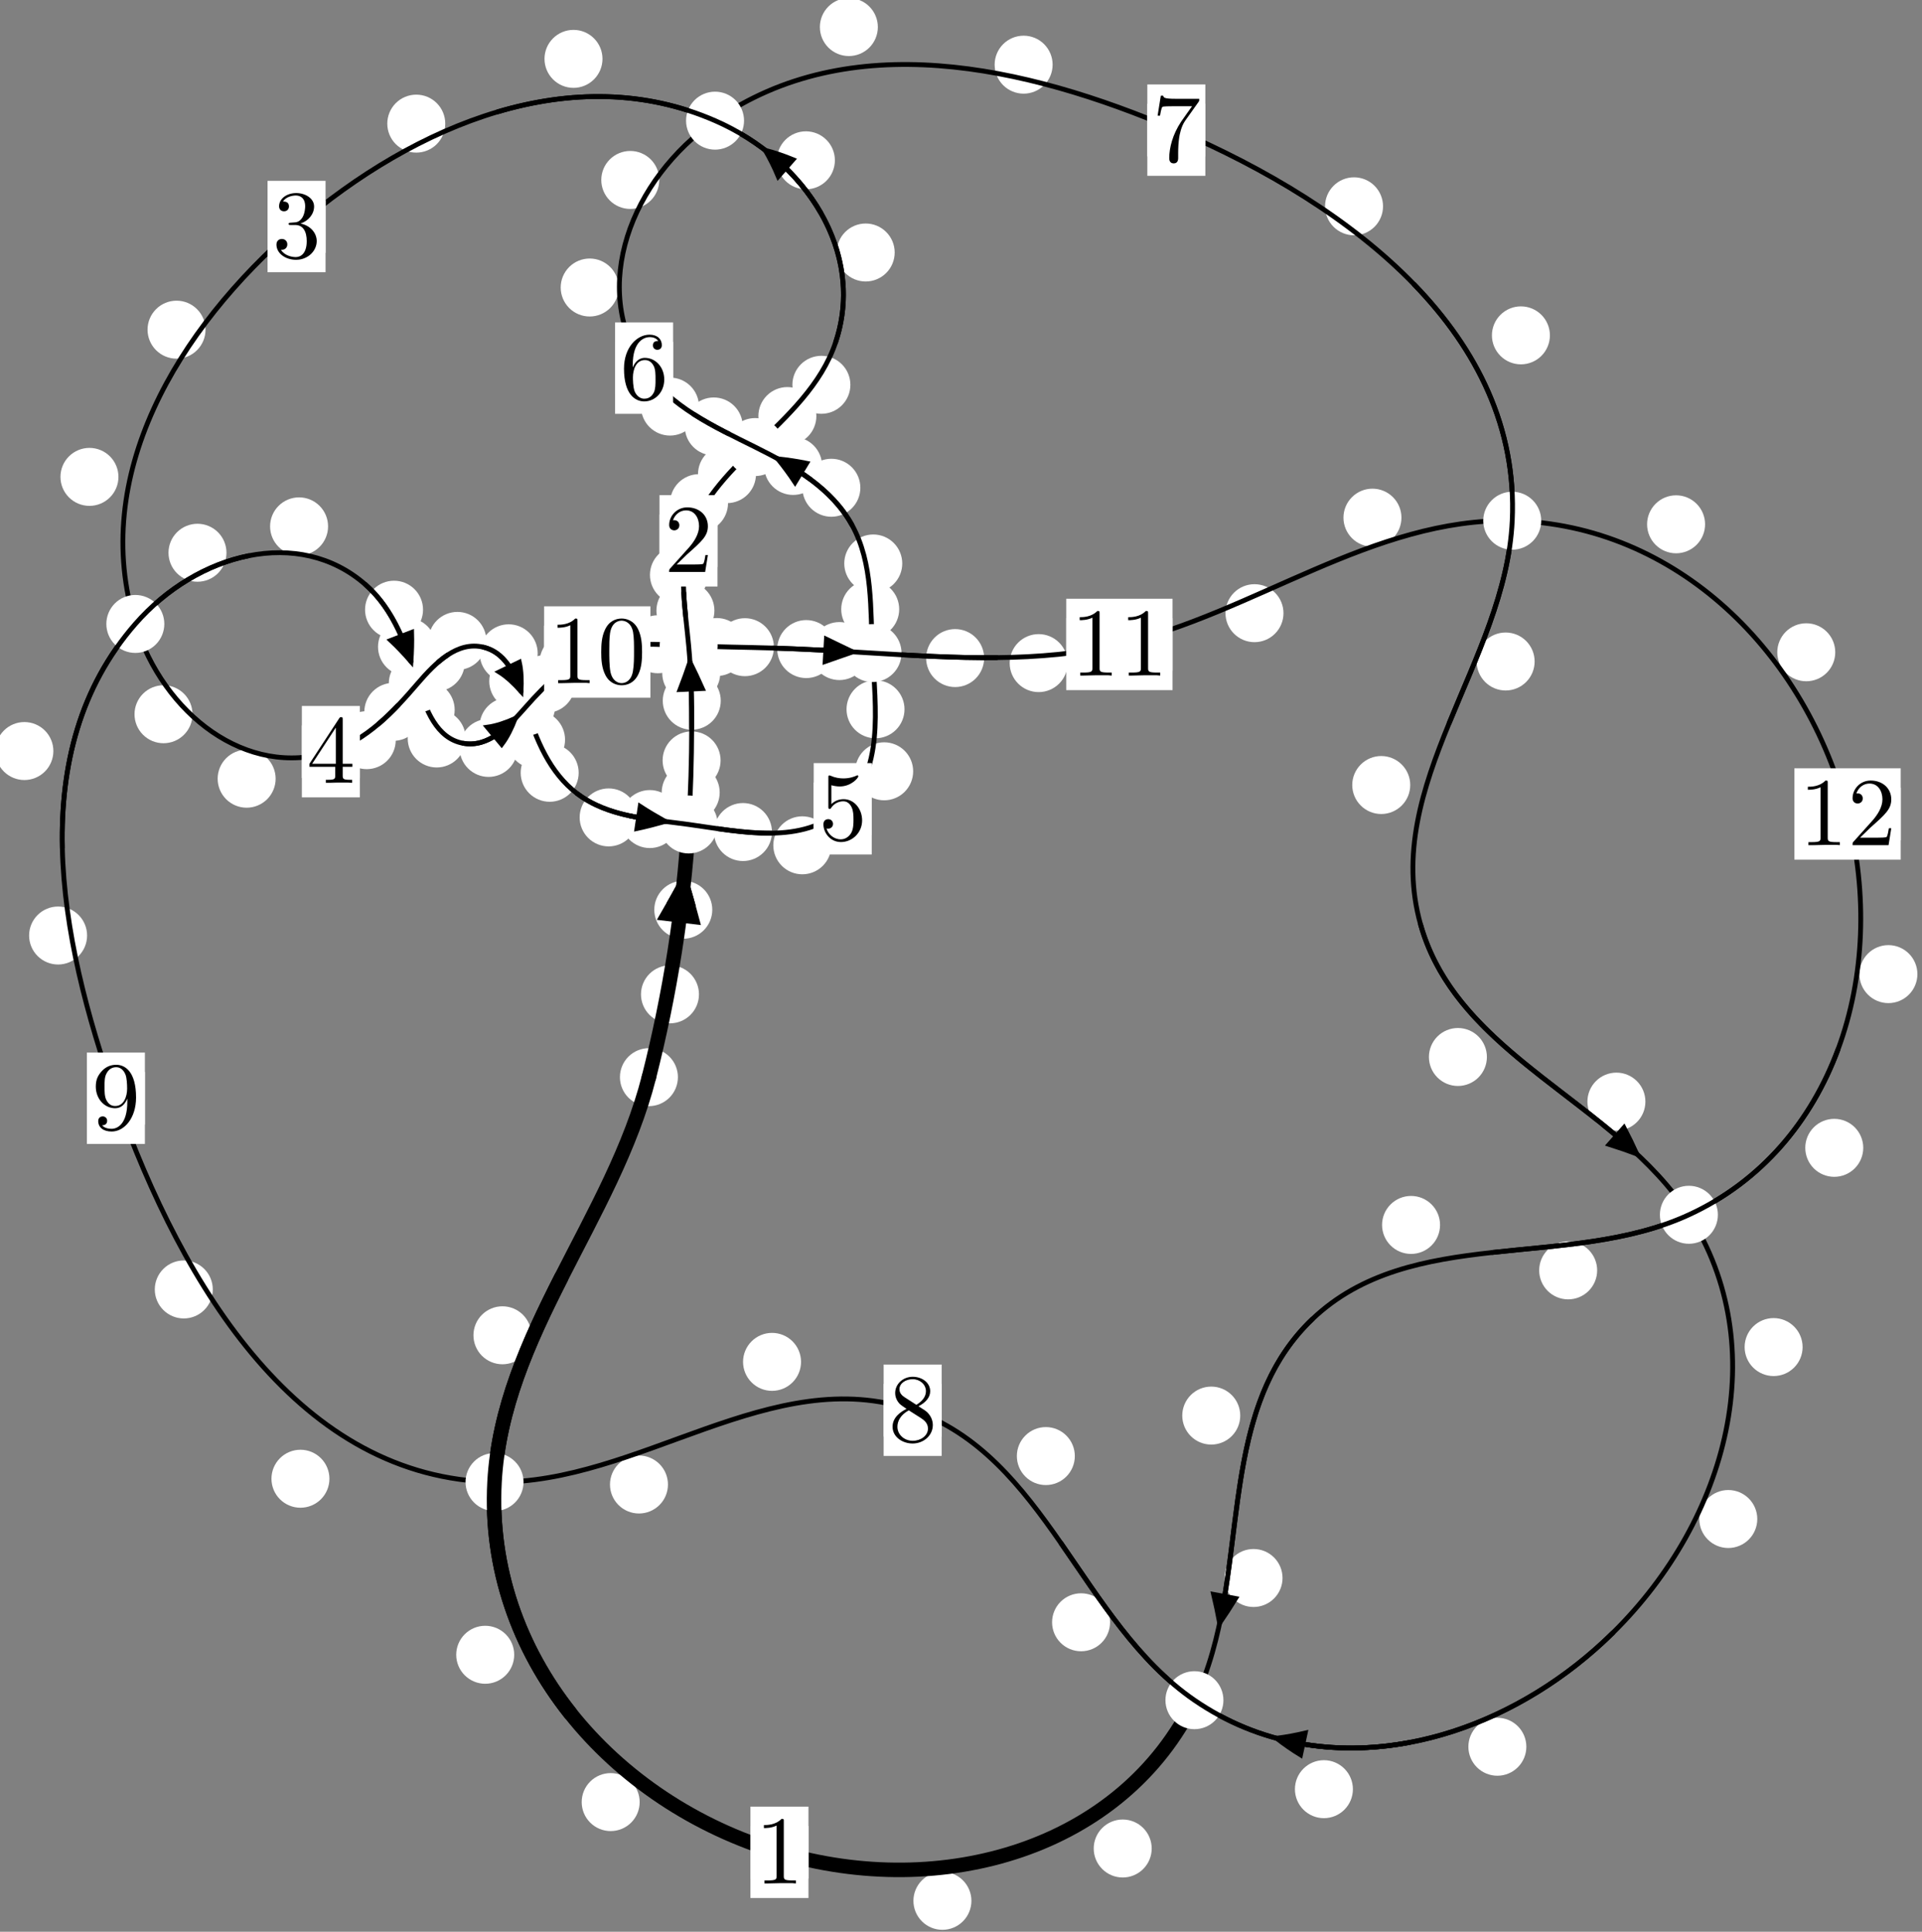 <?xml version="1.0"?>
<!-- Created by MetaPost 1.999 on 2021.07.06:0001 -->
<svg version="1.1" xmlns="http://www.w3.org/2000/svg" xmlns:xlink="http://www.w3.org/1999/xlink" width="198.151" height="199.156" viewBox="0 0 198.151 199.156">
<rect x="0" y="0" width="198.151" height="199.156" fill="#808080" stroke="none"/>
<!-- Original BoundingBox: -71.474487 -113.957153 126.676163 85.198547 -->
  <defs>
    <g transform="scale(0.01,0.01)" id="GLYPHcmr10_48">
      <path style="fill-rule: evenodd;" d="M460 -320C460 -400,455 -480,420 -554C374 -650,292 -666,250 -666C190 -666,117 -640,76 -547C44 -478,39 -400,39 -320C39 -245,43 -155,84 -79C127 2,200 22,249 22C303 22,379 1,423 -94C455 -163,460 -241,460 -320M249 -0C210 -0,151 -25,133 -121C122 -181,122 -273,122 -332C122 -396,122 -462,130 -516C149 -635,224 -644,249 -644C282 -644,348 -626,367 -527C377 -471,377 -395,377 -332C377 -257,377 -189,366 -125C351 -30,294 -0,249 -0"></path>
    </g>
    <g transform="scale(0.01,0.01)" id="GLYPHcmr10_49">
      <path style="fill-rule: evenodd;" d="M294 -640C294 -664,294 -666,271 -666C209 -602,121 -602,89 -602L89 -571C109 -571,168 -571,220 -597L220 -79C220 -43,217 -31,127 -31L95 -31L95 -0L257 -0L130 -3L217 -3L257 -3L297 -3L384 -3L419 -0L419 -31L387 -31C297 -31,294 -42,294 -79"></path>
    </g>
    <g transform="scale(0.01,0.01)" id="GLYPHcmr10_50">
      <path style="fill-rule: evenodd;" d="M127 -77L233 -180C389 -318,449 -372,449 -472C449 -586,359 -666,237 -666C124 -666,50 -574,50 -485C50 -429,100 -429,103 -429C120 -429,155 -441,155 -482C155 -508,137 -534,102 -534C94 -534,92 -534,89 -533C112 -598,166 -635,224 -635C315 -635,358 -554,358 -472C358 -392,308 -313,253 -251L61 -37C50 -26,50 -24,50 -0L421 -0L449 -174L424 -174C419 -144,412 -100,402 -85C395 -77,329 -77,307 -77"></path>
    </g>
    <g transform="scale(0.01,0.01)" id="GLYPHcmr10_51">
      <path style="fill-rule: evenodd;" d="M290 -352C372 -379,430 -449,430 -528C430 -610,342 -666,246 -666C145 -666,69 -606,69 -530C69 -497,91 -478,120 -478C151 -478,171 -500,171 -529C171 -579,124 -579,109 -579C140 -628,206 -641,242 -641C283 -641,338 -619,338 -529C338 -517,336 -459,310 -415C280 -367,246 -364,221 -363C213 -362,189 -360,182 -360C174 -359,167 -358,167 -348C167 -337,174 -337,191 -337L235 -337C317 -337,354 -269,354 -171C354 -35,285 -6,241 -6C198 -6,123 -23,88 -82C123 -77,154 -99,154 -137C154 -173,127 -193,98 -193C74 -193,42 -179,42 -135C42 -44,135 22,244 22C366 22,457 -69,457 -171C457 -253,394 -331,290 -352"></path>
    </g>
    <g transform="scale(0.01,0.01)" id="GLYPHcmr10_52">
      <path style="fill-rule: evenodd;" d="M294 -165L294 -78C294 -42,292 -31,218 -31L197 -31L197 -0L332 -0L238 -3L290 -3L332 -3L374 -3L427 -3L468 -0L468 -31L447 -31C373 -31,371 -42,371 -78L371 -165L471 -165L471 -196L371 -196L371 -651C371 -671,371 -677,355 -677C346 -677,343 -677,335 -665L28 -196L28 -165M300 -196L56 -196L300 -569"></path>
    </g>
    <g transform="scale(0.01,0.01)" id="GLYPHcmr10_53">
      <path style="fill-rule: evenodd;" d="M449 -201C449 -320,367 -420,259 -420C211 -420,168 -404,132 -369L132 -564C152 -558,185 -551,217 -551C340 -551,410 -642,410 -655C410 -661,407 -666,400 -666C399 -666,397 -666,392 -663C372 -654,323 -634,256 -634C216 -634,170 -641,123 -662C115 -665,113 -665,111 -665C101 -665,101 -657,101 -641L101 -345C101 -327,101 -319,115 -319C122 -319,124 -322,128 -328C139 -344,176 -398,257 -398C309 -398,334 -352,342 -334C358 -297,360 -258,360 -208C360 -173,360 -113,336 -71C312 -32,275 -6,229 -6C156 -6,99 -59,82 -118C85 -117,88 -116,99 -116C132 -116,149 -141,149 -165C149 -189,132 -214,99 -214C85 -214,50 -207,50 -161C50 -75,119 22,231 22C347 22,449 -74,449 -201"></path>
    </g>
    <g transform="scale(0.01,0.01)" id="GLYPHcmr10_54">
      <path style="fill-rule: evenodd;" d="M132 -328L132 -352C132 -605,256 -641,307 -641C331 -641,373 -635,395 -601C380 -601,340 -601,340 -556C340 -525,364 -510,386 -510C402 -510,432 -519,432 -558C432 -618,388 -666,305 -666C177 -666,42 -537,42 -316C42 -49,158 22,251 22C362 22,457 -72,457 -204C457 -331,368 -427,257 -427C189 -427,152 -376,132 -328M251 -6C188 -6,158 -66,152 -81C134 -128,134 -208,134 -226C134 -304,166 -404,256 -404C272 -404,318 -404,349 -342C367 -305,367 -254,367 -205C367 -157,367 -107,350 -71C320 -11,274 -6,251 -6"></path>
    </g>
    <g transform="scale(0.01,0.01)" id="GLYPHcmr10_55">
      <path style="fill-rule: evenodd;" d="M476 -609C485 -621,485 -623,485 -644L242 -644C120 -644,118 -657,114 -676L89 -676L56 -470L81 -470C84 -486,93 -549,106 -561C113 -567,191 -567,204 -567L411 -567C400 -551,321 -442,299 -409C209 -274,176 -135,176 -33C176 -23,176 22,222 22C268 22,268 -23,268 -33L268 -84C268 -139,271 -194,279 -248C283 -271,297 -357,341 -419"></path>
    </g>
    <g transform="scale(0.01,0.01)" id="GLYPHcmr10_56">
      <path style="fill-rule: evenodd;" d="M163 -457C117 -487,113 -521,113 -538C113 -599,178 -641,249 -641C322 -641,386 -589,386 -517C386 -460,347 -412,287 -377M309 -362C381 -399,430 -451,430 -517C430 -609,341 -666,250 -666C150 -666,69 -592,69 -499C69 -481,71 -436,113 -389C124 -377,161 -352,186 -335C128 -306,42 -250,42 -151C42 -45,144 22,249 22C362 22,457 -61,457 -168C457 -204,446 -249,408 -291C389 -312,373 -322,309 -362M209 -320L332 -242C360 -223,407 -193,407 -132C407 -58,332 -6,250 -6C164 -6,92 -68,92 -151C92 -209,124 -273,209 -320"></path>
    </g>
    <g transform="scale(0.01,0.01)" id="GLYPHcmr10_57">
      <path style="fill-rule: evenodd;" d="M367 -318L367 -286C367 -52,263 -6,205 -6C188 -6,134 -8,107 -42C151 -42,159 -71,159 -88C159 -119,135 -134,113 -134C97 -134,67 -125,67 -86C67 -19,121 22,206 22C335 22,457 -114,457 -329C457 -598,342 -666,253 -666C198 -666,149 -648,106 -603C65 -558,42 -516,42 -441C42 -316,130 -218,242 -218C303 -218,344 -260,367 -318M243 -241C227 -241,181 -241,150 -304C132 -341,132 -391,132 -440C132 -494,132 -541,153 -578C180 -628,218 -641,253 -641C299 -641,332 -607,349 -562C361 -530,365 -467,365 -421C365 -338,331 -241,243 -241"></path>
    </g>
  </defs>
  <path d="M72.061 102.513C72.061 101.72,71.746 100.96,71.186 100.399C70.625 99.839,69.865 99.524,69.072 99.524C68.28 99.524,67.52 99.839,66.959 100.399C66.399 100.96,66.084 101.72,66.084 102.513C66.084 103.305,66.399 104.066,66.959 104.626C67.52 105.187,68.28 105.502,69.072 105.502C69.865 105.502,70.625 105.187,71.186 104.626C71.746 104.066,72.061 103.305,72.061 102.513Z" style="fill: rgb(100%,100%,100%);stroke: none;"></path>
  <path d="M69.89 111.05C69.89 110.258,69.575 109.498,69.015 108.937C68.454 108.377,67.694 108.062,66.902 108.062C66.109 108.062,65.349 108.377,64.788 108.937C64.228 109.498,63.913 110.258,63.913 111.05C63.913 111.843,64.228 112.603,64.788 113.164C65.349 113.724,66.109 114.039,66.902 114.039C67.694 114.039,68.454 113.724,69.015 113.164C69.575 112.603,69.89 111.843,69.89 111.05Z" style="fill: rgb(100%,100%,100%);stroke: none;"></path>
  <path d="M74.197 81.7C74.197 80.907,73.882 80.147,73.322 79.587C72.761 79.026,72.001 78.711,71.209 78.711C70.416 78.711,69.656 79.026,69.095 79.587C68.535 80.147,68.22 80.907,68.22 81.7C68.22 82.493,68.535 83.253,69.095 83.813C69.656 84.374,70.416 84.689,71.209 84.689C72.001 84.689,72.761 84.374,73.322 83.813C73.882 83.253,74.197 82.493,74.197 81.7Z" style="fill: rgb(100%,100%,100%);stroke: none;"></path>
  <path d="M73.433 93.792C73.433 92.999,73.118 92.239,72.558 91.678C71.997 91.118,71.237 90.803,70.444 90.803C69.652 90.803,68.892 91.118,68.331 91.678C67.771 92.239,67.456 92.999,67.456 93.792C67.456 94.584,67.771 95.345,68.331 95.905C68.892 96.466,69.652 96.781,70.444 96.781C71.237 96.781,71.997 96.466,72.558 95.905C73.118 95.345,73.433 94.584,73.433 93.792Z" style="fill: rgb(100%,100%,100%);stroke: none;"></path>
  <path d="M74.307 72.245C74.307 71.452,73.992 70.692,73.431 70.131C72.871 69.571,72.111 69.256,71.318 69.256C70.525 69.256,69.765 69.571,69.205 70.131C68.644 70.692,68.329 71.452,68.329 72.245C68.329 73.037,68.644 73.797,69.205 74.358C69.765 74.918,70.525 75.233,71.318 75.233C72.111 75.233,72.871 74.918,73.431 74.358C73.992 73.797,74.307 73.037,74.307 72.245Z" style="fill: rgb(100%,100%,100%);stroke: none;"></path>
  <path d="M74.29 78.394C74.29 77.601,73.975 76.841,73.415 76.28C72.854 75.72,72.094 75.405,71.302 75.405C70.509 75.405,69.749 75.72,69.188 76.28C68.628 76.841,68.313 77.601,68.313 78.394C68.313 79.186,68.628 79.947,69.188 80.507C69.749 81.068,70.509 81.383,71.302 81.383C72.094 81.383,72.854 81.068,73.415 80.507C73.975 79.947,74.29 79.186,74.29 78.394Z" style="fill: rgb(100%,100%,100%);stroke: none;"></path>
  <path d="M73.652 62.949C73.652 62.156,73.337 61.396,72.777 60.836C72.216 60.275,71.456 59.96,70.663 59.96C69.871 59.96,69.111 60.275,68.55 60.836C67.99 61.396,67.675 62.156,67.675 62.949C67.675 63.742,67.99 64.502,68.55 65.062C69.111 65.623,69.871 65.938,70.663 65.938C71.456 65.938,72.216 65.623,72.777 65.062C73.337 64.502,73.652 63.742,73.652 62.949Z" style="fill: rgb(100%,100%,100%);stroke: none;"></path>
  <path d="M74.252 69.4C74.252 68.608,73.937 67.847,73.376 67.287C72.816 66.727,72.056 66.412,71.263 66.412C70.47 66.412,69.71 66.727,69.15 67.287C68.589 67.847,68.274 68.608,68.274 69.4C68.274 70.193,68.589 70.953,69.15 71.514C69.71 72.074,70.47 72.389,71.263 72.389C72.056 72.389,72.816 72.074,73.376 71.514C73.937 70.953,74.252 70.193,74.252 69.4Z" style="fill: rgb(100%,100%,100%);stroke: none;"></path>
  <path d="M75.056 51.873C75.056 51.08,74.742 50.32,74.181 49.759C73.621 49.199,72.86 48.884,72.068 48.884C71.275 48.884,70.515 49.199,69.954 49.759C69.394 50.32,69.079 51.08,69.079 51.873C69.079 52.665,69.394 53.425,69.954 53.986C70.515 54.546,71.275 54.861,72.068 54.861C72.86 54.861,73.621 54.546,74.181 53.986C74.742 53.425,75.056 52.665,75.056 51.873Z" style="fill: rgb(100%,100%,100%);stroke: none;"></path>
  <path d="M72.985 59.27C72.985 58.478,72.67 57.718,72.11 57.157C71.549 56.597,70.789 56.282,69.997 56.282C69.204 56.282,68.444 56.597,67.883 57.157C67.323 57.718,67.008 58.478,67.008 59.27C67.008 60.063,67.323 60.823,67.883 61.384C68.444 61.944,69.204 62.259,69.997 62.259C70.789 62.259,71.549 61.944,72.11 61.384C72.67 60.823,72.985 60.063,72.985 59.27Z" style="fill: rgb(100%,100%,100%);stroke: none;"></path>
  <path d="M84.164 42.894C84.164 42.101,83.849 41.341,83.289 40.781C82.728 40.22,81.968 39.905,81.175 39.905C80.383 39.905,79.622 40.22,79.062 40.781C78.501 41.341,78.187 42.101,78.187 42.894C78.187 43.687,78.501 44.447,79.062 45.007C79.622 45.568,80.383 45.883,81.175 45.883C81.968 45.883,82.728 45.568,83.289 45.007C83.849 44.447,84.164 43.687,84.164 42.894Z" style="fill: rgb(100%,100%,100%);stroke: none;"></path>
  <path d="M77.94 48.882C77.94 48.089,77.625 47.329,77.065 46.769C76.504 46.208,75.744 45.893,74.952 45.893C74.159 45.893,73.399 46.208,72.838 46.769C72.278 47.329,71.963 48.089,71.963 48.882C71.963 49.675,72.278 50.435,72.838 50.995C73.399 51.556,74.159 51.871,74.952 51.871C75.744 51.871,76.504 51.556,77.065 50.995C77.625 50.435,77.94 49.675,77.94 48.882Z" style="fill: rgb(100%,100%,100%);stroke: none;"></path>
  <path d="M92.239 26.031C92.239 25.238,91.924 24.478,91.363 23.918C90.803 23.357,90.043 23.042,89.25 23.042C88.457 23.042,87.697 23.357,87.137 23.918C86.576 24.478,86.261 25.238,86.261 26.031C86.261 26.824,86.576 27.584,87.137 28.144C87.697 28.705,88.457 29.02,89.25 29.02C90.043 29.02,90.803 28.705,91.363 28.144C91.924 27.584,92.239 26.824,92.239 26.031Z" style="fill: rgb(100%,100%,100%);stroke: none;"></path>
  <path d="M87.671 39.672C87.671 38.879,87.356 38.119,86.795 37.559C86.235 36.998,85.474 36.683,84.682 36.683C83.889 36.683,83.129 36.998,82.568 37.559C82.008 38.119,81.693 38.879,81.693 39.672C81.693 40.465,82.008 41.225,82.568 41.785C83.129 42.346,83.889 42.661,84.682 42.661C85.474 42.661,86.235 42.346,86.795 41.785C87.356 41.225,87.671 40.465,87.671 39.672Z" style="fill: rgb(100%,100%,100%);stroke: none;"></path>
  <path d="M62.114 6.069C62.114 5.276,61.799 4.516,61.238 3.956C60.678 3.395,59.918 3.08,59.125 3.08C58.332 3.08,57.572 3.395,57.012 3.956C56.451 4.516,56.136 5.276,56.136 6.069C56.136 6.862,56.451 7.622,57.012 8.182C57.572 8.743,58.332 9.058,59.125 9.058C59.918 9.058,60.678 8.743,61.238 8.182C61.799 7.622,62.114 6.862,62.114 6.069Z" style="fill: rgb(100%,100%,100%);stroke: none;"></path>
  <path d="M86.074 16.528C86.074 15.735,85.759 14.975,85.199 14.414C84.638 13.854,83.878 13.539,83.085 13.539C82.293 13.539,81.532 13.854,80.972 14.414C80.411 14.975,80.096 15.735,80.096 16.528C80.096 17.32,80.411 18.081,80.972 18.641C81.532 19.202,82.293 19.516,83.085 19.516C83.878 19.516,84.638 19.202,85.199 18.641C85.759 18.081,86.074 17.32,86.074 16.528Z" style="fill: rgb(100%,100%,100%);stroke: none;"></path>
  <path d="M21.189 33.988C21.189 33.195,20.874 32.435,20.314 31.875C19.754 31.314,18.993 30.999,18.201 30.999C17.408 30.999,16.648 31.314,16.087 31.875C15.527 32.435,15.212 33.195,15.212 33.988C15.212 34.781,15.527 35.541,16.087 36.101C16.648 36.662,17.408 36.977,18.201 36.977C18.993 36.977,19.754 36.662,20.314 36.101C20.874 35.541,21.189 34.781,21.189 33.988Z" style="fill: rgb(100%,100%,100%);stroke: none;"></path>
  <path d="M45.905 12.746C45.905 11.954,45.59 11.194,45.03 10.633C44.469 10.073,43.709 9.758,42.916 9.758C42.124 9.758,41.364 10.073,40.803 10.633C40.243 11.194,39.928 11.954,39.928 12.746C39.928 13.539,40.243 14.299,40.803 14.86C41.364 15.42,42.124 15.735,42.916 15.735C43.709 15.735,44.469 15.42,45.03 14.86C45.59 14.299,45.905 13.539,45.905 12.746Z" style="fill: rgb(100%,100%,100%);stroke: none;"></path>
  <path d="M19.846 73.636C19.846 72.843,19.531 72.083,18.97 71.522C18.41 70.962,17.649 70.647,16.857 70.647C16.064 70.647,15.304 70.962,14.743 71.522C14.183 72.083,13.868 72.843,13.868 73.636C13.868 74.428,14.183 75.189,14.743 75.749C15.304 76.31,16.064 76.624,16.857 76.624C17.649 76.624,18.41 76.31,18.97 75.749C19.531 75.189,19.846 74.428,19.846 73.636Z" style="fill: rgb(100%,100%,100%);stroke: none;"></path>
  <path d="M12.211 49.164C12.211 48.372,11.896 47.612,11.335 47.051C10.775 46.491,10.015 46.176,9.222 46.176C8.429 46.176,7.669 46.491,7.109 47.051C6.548 47.612,6.233 48.372,6.233 49.164C6.233 49.957,6.548 50.717,7.109 51.278C7.669 51.838,8.429 52.153,9.222 52.153C10.015 52.153,10.775 51.838,11.335 51.278C11.896 50.717,12.211 49.957,12.211 49.164Z" style="fill: rgb(100%,100%,100%);stroke: none;"></path>
  <path d="M40.798 76.307C40.798 75.515,40.483 74.754,39.922 74.194C39.362 73.634,38.601 73.319,37.809 73.319C37.016 73.319,36.256 73.634,35.695 74.194C35.135 74.754,34.82 75.515,34.82 76.307C34.82 77.1,35.135 77.86,35.695 78.421C36.256 78.981,37.016 79.296,37.809 79.296C38.601 79.296,39.362 78.981,39.922 78.421C40.483 77.86,40.798 77.1,40.798 76.307Z" style="fill: rgb(100%,100%,100%);stroke: none;"></path>
  <path d="M28.417 80.282C28.417 79.49,28.102 78.729,27.542 78.169C26.981 77.608,26.221 77.293,25.428 77.293C24.636 77.293,23.875 77.608,23.315 78.169C22.755 78.729,22.44 79.49,22.44 80.282C22.44 81.075,22.755 81.835,23.315 82.396C23.875 82.956,24.636 83.271,25.428 83.271C26.221 83.271,26.981 82.956,27.542 82.396C28.102 81.835,28.417 81.075,28.417 80.282Z" style="fill: rgb(100%,100%,100%);stroke: none;"></path>
  <path d="M47.916 68.287C47.916 67.495,47.601 66.735,47.04 66.174C46.48 65.614,45.72 65.299,44.927 65.299C44.134 65.299,43.374 65.614,42.814 66.174C42.253 66.735,41.938 67.495,41.938 68.287C41.938 69.08,42.253 69.84,42.814 70.401C43.374 70.961,44.134 71.276,44.927 71.276C45.72 71.276,46.48 70.961,47.04 70.401C47.601 69.84,47.916 69.08,47.916 68.287Z" style="fill: rgb(100%,100%,100%);stroke: none;"></path>
  <path d="M43.54 73.389C43.54 72.597,43.225 71.837,42.665 71.276C42.104 70.716,41.344 70.401,40.551 70.401C39.759 70.401,38.999 70.716,38.438 71.276C37.878 71.837,37.563 72.597,37.563 73.389C37.563 74.182,37.878 74.942,38.438 75.503C38.999 76.063,39.759 76.378,40.551 76.378C41.344 76.378,42.104 76.063,42.665 75.503C43.225 74.942,43.54 74.182,43.54 73.389Z" style="fill: rgb(100%,100%,100%);stroke: none;"></path>
  <path d="M55.434 67.353C55.434 66.56,55.12 65.8,54.559 65.24C53.999 64.679,53.238 64.364,52.446 64.364C51.653 64.364,50.893 64.679,50.332 65.24C49.772 65.8,49.457 66.56,49.457 67.353C49.457 68.146,49.772 68.906,50.332 69.466C50.893 70.027,51.653 70.342,52.446 70.342C53.238 70.342,53.999 70.027,54.559 69.466C55.12 68.906,55.434 68.146,55.434 67.353Z" style="fill: rgb(100%,100%,100%);stroke: none;"></path>
  <path d="M50.146 66.074C50.146 65.281,49.831 64.521,49.27 63.96C48.71 63.4,47.95 63.085,47.157 63.085C46.364 63.085,45.604 63.4,45.044 63.96C44.483 64.521,44.168 65.281,44.168 66.074C44.168 66.866,44.483 67.626,45.044 68.187C45.604 68.747,46.364 69.062,47.157 69.062C47.95 69.062,48.71 68.747,49.27 68.187C49.831 67.626,50.146 66.866,50.146 66.074Z" style="fill: rgb(100%,100%,100%);stroke: none;"></path>
  <path d="M58.255 76.261C58.255 75.469,57.94 74.709,57.38 74.148C56.819 73.588,56.059 73.273,55.266 73.273C54.474 73.273,53.713 73.588,53.153 74.148C52.593 74.709,52.278 75.469,52.278 76.261C52.278 77.054,52.593 77.814,53.153 78.375C53.713 78.935,54.474 79.25,55.266 79.25C56.059 79.25,56.819 78.935,57.38 78.375C57.94 77.814,58.255 77.054,58.255 76.261Z" style="fill: rgb(100%,100%,100%);stroke: none;"></path>
  <path d="M56.419 70.229C56.419 69.436,56.104 68.676,55.543 68.116C54.983 67.555,54.223 67.24,53.43 67.24C52.637 67.24,51.877 67.555,51.317 68.116C50.756 68.676,50.441 69.436,50.441 70.229C50.441 71.022,50.756 71.782,51.317 72.342C51.877 72.903,52.637 73.218,53.43 73.218C54.223 73.218,54.983 72.903,55.543 72.342C56.104 71.782,56.419 71.022,56.419 70.229Z" style="fill: rgb(100%,100%,100%);stroke: none;"></path>
  <path d="M65.738 84.272C65.738 83.479,65.423 82.719,64.862 82.158C64.302 81.598,63.542 81.283,62.749 81.283C61.956 81.283,61.196 81.598,60.636 82.158C60.075 82.719,59.76 83.479,59.76 84.272C59.76 85.064,60.075 85.824,60.636 86.385C61.196 86.945,61.956 87.26,62.749 87.26C63.542 87.26,64.302 86.945,64.862 86.385C65.423 85.824,65.738 85.064,65.738 84.272Z" style="fill: rgb(100%,100%,100%);stroke: none;"></path>
  <path d="M59.659 79.672C59.659 78.879,59.344 78.119,58.784 77.558C58.223 76.998,57.463 76.683,56.671 76.683C55.878 76.683,55.118 76.998,54.557 77.558C53.997 78.119,53.682 78.879,53.682 79.672C53.682 80.464,53.997 81.224,54.557 81.785C55.118 82.345,55.878 82.66,56.671 82.66C57.463 82.66,58.223 82.345,58.784 81.785C59.344 81.224,59.659 80.464,59.659 79.672Z" style="fill: rgb(100%,100%,100%);stroke: none;"></path>
  <path d="M79.587 85.78C79.587 84.987,79.273 84.227,78.712 83.667C78.152 83.106,77.391 82.791,76.599 82.791C75.806 82.791,75.046 83.106,74.485 83.667C73.925 84.227,73.61 84.987,73.61 85.78C73.61 86.573,73.925 87.333,74.485 87.893C75.046 88.454,75.806 88.769,76.599 88.769C77.391 88.769,78.152 88.454,78.712 87.893C79.273 87.333,79.587 86.573,79.587 85.78Z" style="fill: rgb(100%,100%,100%);stroke: none;"></path>
  <path d="M69.981 84.442C69.981 83.649,69.666 82.889,69.106 82.328C68.545 81.768,67.785 81.453,66.992 81.453C66.2 81.453,65.44 81.768,64.879 82.328C64.319 82.889,64.004 83.649,64.004 84.442C64.004 85.234,64.319 85.995,64.879 86.555C65.44 87.116,66.2 87.431,66.992 87.431C67.785 87.431,68.545 87.116,69.106 86.555C69.666 85.995,69.981 85.234,69.981 84.442Z" style="fill: rgb(100%,100%,100%);stroke: none;"></path>
  <path d="M94.144 79.519C94.144 78.727,93.829 77.966,93.269 77.406C92.708 76.845,91.948 76.53,91.156 76.53C90.363 76.53,89.603 76.845,89.042 77.406C88.482 77.966,88.167 78.727,88.167 79.519C88.167 80.312,88.482 81.072,89.042 81.633C89.603 82.193,90.363 82.508,91.156 82.508C91.948 82.508,92.708 82.193,93.269 81.633C93.829 81.072,94.144 80.312,94.144 79.519Z" style="fill: rgb(100%,100%,100%);stroke: none;"></path>
  <path d="M85.704 87.148C85.704 86.355,85.389 85.595,84.828 85.035C84.268 84.474,83.507 84.159,82.715 84.159C81.922 84.159,81.162 84.474,80.601 85.035C80.041 85.595,79.726 86.355,79.726 87.148C79.726 87.941,80.041 88.701,80.601 89.261C81.162 89.822,81.922 90.137,82.715 90.137C83.507 90.137,84.268 89.822,84.828 89.261C85.389 88.701,85.704 87.941,85.704 87.148Z" style="fill: rgb(100%,100%,100%);stroke: none;"></path>
  <path d="M92.704 62.81C92.704 62.018,92.389 61.258,91.829 60.697C91.268 60.137,90.508 59.822,89.715 59.822C88.923 59.822,88.162 60.137,87.602 60.697C87.041 61.258,86.727 62.018,86.727 62.81C86.727 63.603,87.041 64.363,87.602 64.924C88.162 65.484,88.923 65.799,89.715 65.799C90.508 65.799,91.268 65.484,91.829 64.924C92.389 64.363,92.704 63.603,92.704 62.81Z" style="fill: rgb(100%,100%,100%);stroke: none;"></path>
  <path d="M93.251 73.124C93.251 72.331,92.936 71.571,92.376 71.011C91.815 70.45,91.055 70.135,90.262 70.135C89.47 70.135,88.71 70.45,88.149 71.011C87.589 71.571,87.274 72.331,87.274 73.124C87.274 73.917,87.589 74.677,88.149 75.237C88.71 75.798,89.47 76.113,90.262 76.113C91.055 76.113,91.815 75.798,92.376 75.237C92.936 74.677,93.251 73.917,93.251 73.124Z" style="fill: rgb(100%,100%,100%);stroke: none;"></path>
  <path d="M88.699 50.286C88.699 49.493,88.384 48.733,87.824 48.173C87.263 47.612,86.503 47.297,85.711 47.297C84.918 47.297,84.158 47.612,83.597 48.173C83.037 48.733,82.722 49.493,82.722 50.286C82.722 51.079,83.037 51.839,83.597 52.399C84.158 52.96,84.918 53.275,85.711 53.275C86.503 53.275,87.263 52.96,87.824 52.399C88.384 51.839,88.699 51.079,88.699 50.286Z" style="fill: rgb(100%,100%,100%);stroke: none;"></path>
  <path d="M93.019 58.092C93.019 57.299,92.704 56.539,92.143 55.979C91.583 55.418,90.823 55.103,90.03 55.103C89.237 55.103,88.477 55.418,87.917 55.979C87.356 56.539,87.041 57.299,87.041 58.092C87.041 58.885,87.356 59.645,87.917 60.205C88.477 60.766,89.237 61.081,90.03 61.081C90.823 61.081,91.583 60.766,92.143 60.205C92.704 59.645,93.019 58.885,93.019 58.092Z" style="fill: rgb(100%,100%,100%);stroke: none;"></path>
  <path d="M76.576 43.966C76.576 43.173,76.261 42.413,75.7 41.853C75.14 41.292,74.38 40.977,73.587 40.977C72.794 40.977,72.034 41.292,71.474 41.853C70.913 42.413,70.598 43.173,70.598 43.966C70.598 44.759,70.913 45.519,71.474 46.079C72.034 46.64,72.794 46.955,73.587 46.955C74.38 46.955,75.14 46.64,75.7 46.079C76.261 45.519,76.576 44.759,76.576 43.966Z" style="fill: rgb(100%,100%,100%);stroke: none;"></path>
  <path d="M84.757 48.038C84.757 47.245,84.442 46.485,83.881 45.924C83.321 45.364,82.561 45.049,81.768 45.049C80.975 45.049,80.215 45.364,79.655 45.924C79.094 46.485,78.779 47.245,78.779 48.038C78.779 48.83,79.094 49.59,79.655 50.151C80.215 50.711,80.975 51.026,81.768 51.026C82.561 51.026,83.321 50.711,83.881 50.151C84.442 49.59,84.757 48.83,84.757 48.038Z" style="fill: rgb(100%,100%,100%);stroke: none;"></path>
  <path d="M63.784 29.642C63.784 28.849,63.469 28.089,62.908 27.528C62.348 26.968,61.587 26.653,60.795 26.653C60.002 26.653,59.242 26.968,58.681 27.528C58.121 28.089,57.806 28.849,57.806 29.642C57.806 30.434,58.121 31.194,58.681 31.755C59.242 32.315,60.002 32.63,60.795 32.63C61.587 32.63,62.348 32.315,62.908 31.755C63.469 31.194,63.784 30.434,63.784 29.642Z" style="fill: rgb(100%,100%,100%);stroke: none;"></path>
  <path d="M72.065 41.917C72.065 41.124,71.75 40.364,71.189 39.803C70.629 39.243,69.869 38.928,69.076 38.928C68.283 38.928,67.523 39.243,66.963 39.803C66.402 40.364,66.087 41.124,66.087 41.917C66.087 42.709,66.402 43.469,66.963 44.03C67.523 44.59,68.283 44.905,69.076 44.905C69.869 44.905,70.629 44.59,71.189 44.03C71.75 43.469,72.065 42.709,72.065 41.917Z" style="fill: rgb(100%,100%,100%);stroke: none;"></path>
  <path d="M90.503 2.79C90.503 1.997,90.188 1.237,89.628 0.677C89.067 0.116,88.307 -0.199,87.514 -0.199C86.722 -0.199,85.961 0.116,85.401 0.677C84.841 1.237,84.526 1.997,84.526 2.79C84.526 3.583,84.841 4.343,85.401 4.904C85.961 5.464,86.722 5.779,87.514 5.779C88.307 5.779,89.067 5.464,89.628 4.904C90.188 4.343,90.503 3.583,90.503 2.79Z" style="fill: rgb(100%,100%,100%);stroke: none;"></path>
  <path d="M67.968 18.553C67.968 17.76,67.653 17,67.093 16.439C66.532 15.879,65.772 15.564,64.979 15.564C64.187 15.564,63.426 15.879,62.866 16.439C62.305 17,61.99 17.76,61.99 18.553C61.99 19.345,62.305 20.106,62.866 20.666C63.426 21.226,64.187 21.541,64.979 21.541C65.772 21.541,66.532 21.226,67.093 20.666C67.653 20.106,67.968 19.345,67.968 18.553Z" style="fill: rgb(100%,100%,100%);stroke: none;"></path>
  <path d="M142.585 21.269C142.585 20.476,142.27 19.716,141.709 19.155C141.149 18.595,140.389 18.28,139.596 18.28C138.803 18.28,138.043 18.595,137.483 19.155C136.922 19.716,136.607 20.476,136.607 21.269C136.607 22.061,136.922 22.821,137.483 23.382C138.043 23.942,138.803 24.257,139.596 24.257C140.389 24.257,141.149 23.942,141.709 23.382C142.27 22.821,142.585 22.061,142.585 21.269Z" style="fill: rgb(100%,100%,100%);stroke: none;"></path>
  <path d="M108.521 6.667C108.521 5.875,108.206 5.115,107.646 4.554C107.085 3.994,106.325 3.679,105.533 3.679C104.74 3.679,103.98 3.994,103.419 4.554C102.859 5.115,102.544 5.875,102.544 6.667C102.544 7.46,102.859 8.22,103.419 8.781C103.98 9.341,104.74 9.656,105.533 9.656C106.325 9.656,107.085 9.341,107.646 8.781C108.206 8.22,108.521 7.46,108.521 6.667Z" style="fill: rgb(100%,100%,100%);stroke: none;"></path>
  <path d="M158.215 68.198C158.215 67.405,157.9 66.645,157.339 66.084C156.779 65.524,156.019 65.209,155.226 65.209C154.433 65.209,153.673 65.524,153.113 66.084C152.552 66.645,152.237 67.405,152.237 68.198C152.237 68.99,152.552 69.751,153.113 70.311C153.673 70.872,154.433 71.186,155.226 71.186C156.019 71.186,156.779 70.872,157.339 70.311C157.9 69.751,158.215 68.99,158.215 68.198Z" style="fill: rgb(100%,100%,100%);stroke: none;"></path>
  <path d="M159.79 34.575C159.79 33.782,159.475 33.022,158.914 32.461C158.354 31.901,157.594 31.586,156.801 31.586C156.008 31.586,155.248 31.901,154.688 32.461C154.127 33.022,153.812 33.782,153.812 34.575C153.812 35.367,154.127 36.128,154.688 36.688C155.248 37.248,156.008 37.563,156.801 37.563C157.594 37.563,158.354 37.248,158.914 36.688C159.475 36.128,159.79 35.367,159.79 34.575Z" style="fill: rgb(100%,100%,100%);stroke: none;"></path>
  <path d="M153.294 108.971C153.294 108.179,152.979 107.419,152.419 106.858C151.858 106.298,151.098 105.983,150.306 105.983C149.513 105.983,148.753 106.298,148.192 106.858C147.632 107.419,147.317 108.179,147.317 108.971C147.317 109.764,147.632 110.524,148.192 111.085C148.753 111.645,149.513 111.96,150.306 111.96C151.098 111.96,151.858 111.645,152.419 111.085C152.979 110.524,153.294 109.764,153.294 108.971Z" style="fill: rgb(100%,100%,100%);stroke: none;"></path>
  <path d="M145.39 80.933C145.39 80.14,145.075 79.38,144.514 78.82C143.954 78.259,143.194 77.944,142.401 77.944C141.608 77.944,140.848 78.259,140.288 78.82C139.727 79.38,139.412 80.14,139.412 80.933C139.412 81.726,139.727 82.486,140.288 83.046C140.848 83.607,141.608 83.922,142.401 83.922C143.194 83.922,143.954 83.607,144.514 83.046C145.075 82.486,145.39 81.726,145.39 80.933Z" style="fill: rgb(100%,100%,100%);stroke: none;"></path>
  <path d="M185.842 138.877C185.842 138.085,185.527 137.325,184.966 136.764C184.406 136.204,183.646 135.889,182.853 135.889C182.06 135.889,181.3 136.204,180.74 136.764C180.179 137.325,179.864 138.085,179.864 138.877C179.864 139.67,180.179 140.43,180.74 140.991C181.3 141.551,182.06 141.866,182.853 141.866C183.646 141.866,184.406 141.551,184.966 140.991C185.527 140.43,185.842 139.67,185.842 138.877Z" style="fill: rgb(100%,100%,100%);stroke: none;"></path>
  <path d="M169.635 113.573C169.635 112.78,169.32 112.02,168.759 111.46C168.199 110.899,167.439 110.584,166.646 110.584C165.853 110.584,165.093 110.899,164.533 111.46C163.972 112.02,163.657 112.78,163.657 113.573C163.657 114.366,163.972 115.126,164.533 115.686C165.093 116.247,165.853 116.562,166.646 116.562C167.439 116.562,168.199 116.247,168.759 115.686C169.32 115.126,169.635 114.366,169.635 113.573Z" style="fill: rgb(100%,100%,100%);stroke: none;"></path>
  <path d="M157.361 180.083C157.361 179.29,157.046 178.53,156.486 177.969C155.925 177.409,155.165 177.094,154.373 177.094C153.58 177.094,152.82 177.409,152.259 177.969C151.699 178.53,151.384 179.29,151.384 180.083C151.384 180.875,151.699 181.635,152.259 182.196C152.82 182.756,153.58 183.071,154.373 183.071C155.165 183.071,155.925 182.756,156.486 182.196C157.046 181.635,157.361 180.875,157.361 180.083Z" style="fill: rgb(100%,100%,100%);stroke: none;"></path>
  <path d="M181.169 156.604C181.169 155.812,180.854 155.051,180.293 154.491C179.733 153.931,178.973 153.616,178.18 153.616C177.387 153.616,176.627 153.931,176.067 154.491C175.506 155.051,175.191 155.812,175.191 156.604C175.191 157.397,175.506 158.157,176.067 158.718C176.627 159.278,177.387 159.593,178.18 159.593C178.973 159.593,179.733 159.278,180.293 158.718C180.854 158.157,181.169 157.397,181.169 156.604Z" style="fill: rgb(100%,100%,100%);stroke: none;"></path>
  <path d="M114.443 167.251C114.443 166.458,114.128 165.698,113.568 165.137C113.008 164.577,112.247 164.262,111.455 164.262C110.662 164.262,109.902 164.577,109.341 165.137C108.781 165.698,108.466 166.458,108.466 167.251C108.466 168.043,108.781 168.804,109.341 169.364C109.902 169.925,110.662 170.24,111.455 170.24C112.247 170.24,113.008 169.925,113.568 169.364C114.128 168.804,114.443 168.043,114.443 167.251Z" style="fill: rgb(100%,100%,100%);stroke: none;"></path>
  <path d="M139.479 184.457C139.479 183.664,139.164 182.904,138.604 182.344C138.043 181.783,137.283 181.468,136.49 181.468C135.698 181.468,134.937 181.783,134.377 182.344C133.816 182.904,133.502 183.664,133.502 184.457C133.502 185.25,133.816 186.01,134.377 186.57C134.937 187.131,135.698 187.446,136.49 187.446C137.283 187.446,138.043 187.131,138.604 186.57C139.164 186.01,139.479 185.25,139.479 184.457Z" style="fill: rgb(100%,100%,100%);stroke: none;"></path>
  <path d="M82.584 140.403C82.584 139.61,82.269 138.85,81.709 138.29C81.148 137.729,80.388 137.414,79.595 137.414C78.803 137.414,78.042 137.729,77.482 138.29C76.921 138.85,76.606 139.61,76.606 140.403C76.606 141.196,76.921 141.956,77.482 142.516C78.042 143.077,78.803 143.392,79.595 143.392C80.388 143.392,81.148 143.077,81.709 142.516C82.269 141.956,82.584 141.196,82.584 140.403Z" style="fill: rgb(100%,100%,100%);stroke: none;"></path>
  <path d="M110.811 150.115C110.811 149.322,110.496 148.562,109.936 148.002C109.375 147.441,108.615 147.126,107.823 147.126C107.03 147.126,106.27 147.441,105.709 148.002C105.149 148.562,104.834 149.322,104.834 150.115C104.834 150.908,105.149 151.668,105.709 152.228C106.27 152.789,107.03 153.104,107.823 153.104C108.615 153.104,109.375 152.789,109.936 152.228C110.496 151.668,110.811 150.908,110.811 150.115Z" style="fill: rgb(100%,100%,100%);stroke: none;"></path>
  <path d="M33.963 152.452C33.963 151.66,33.648 150.899,33.088 150.339C32.527 149.778,31.767 149.463,30.974 149.463C30.182 149.463,29.422 149.778,28.861 150.339C28.301 150.899,27.986 151.66,27.986 152.452C27.986 153.245,28.301 154.005,28.861 154.566C29.422 155.126,30.182 155.441,30.974 155.441C31.767 155.441,32.527 155.126,33.088 154.566C33.648 154.005,33.963 153.245,33.963 152.452Z" style="fill: rgb(100%,100%,100%);stroke: none;"></path>
  <path d="M68.864 153.047C68.864 152.254,68.55 151.494,67.989 150.934C67.429 150.373,66.668 150.058,65.876 150.058C65.083 150.058,64.323 150.373,63.762 150.934C63.202 151.494,62.887 152.254,62.887 153.047C62.887 153.84,63.202 154.6,63.762 155.16C64.323 155.721,65.083 156.036,65.876 156.036C66.668 156.036,67.429 155.721,67.989 155.16C68.55 154.6,68.864 153.84,68.864 153.047Z" style="fill: rgb(100%,100%,100%);stroke: none;"></path>
  <path d="M8.978 96.448C8.978 95.655,8.663 94.895,8.103 94.335C7.542 93.774,6.782 93.459,5.989 93.459C5.197 93.459,4.436 93.774,3.876 94.335C3.316 94.895,3.001 95.655,3.001 96.448C3.001 97.241,3.316 98.001,3.876 98.561C4.436 99.122,5.197 99.437,5.989 99.437C6.782 99.437,7.542 99.122,8.103 98.561C8.663 98.001,8.978 97.241,8.978 96.448Z" style="fill: rgb(100%,100%,100%);stroke: none;"></path>
  <path d="M21.937 132.938C21.937 132.145,21.622 131.385,21.061 130.825C20.501 130.264,19.741 129.949,18.948 129.949C18.155 129.949,17.395 130.264,16.835 130.825C16.274 131.385,15.959 132.145,15.959 132.938C15.959 133.731,16.274 134.491,16.835 135.051C17.395 135.612,18.155 135.927,18.948 135.927C19.741 135.927,20.501 135.612,21.061 135.051C21.622 134.491,21.937 133.731,21.937 132.938Z" style="fill: rgb(100%,100%,100%);stroke: none;"></path>
  <path d="M23.348 56.987C23.348 56.194,23.033 55.434,22.473 54.873C21.912 54.313,21.152 53.998,20.359 53.998C19.567 53.998,18.807 54.313,18.246 54.873C17.686 55.434,17.371 56.194,17.371 56.987C17.371 57.779,17.686 58.539,18.246 59.1C18.807 59.66,19.567 59.975,20.359 59.975C21.152 59.975,21.912 59.66,22.473 59.1C23.033 58.539,23.348 57.779,23.348 56.987Z" style="fill: rgb(100%,100%,100%);stroke: none;"></path>
  <path d="M5.503 77.429C5.503 76.637,5.188 75.877,4.628 75.316C4.067 74.756,3.307 74.441,2.514 74.441C1.722 74.441,0.961 74.756,0.401 75.316C-0.16 75.877,-0.474 76.637,-0.474 77.429C-0.474 78.222,-0.16 78.982,0.401 79.543C0.961 80.103,1.722 80.418,2.514 80.418C3.307 80.418,4.067 80.103,4.628 79.543C5.188 78.982,5.503 78.222,5.503 77.429Z" style="fill: rgb(100%,100%,100%);stroke: none;"></path>
  <path d="M43.613 62.858C43.613 62.065,43.298 61.305,42.738 60.745C42.177 60.184,41.417 59.869,40.624 59.869C39.832 59.869,39.072 60.184,38.511 60.745C37.951 61.305,37.636 62.065,37.636 62.858C37.636 63.651,37.951 64.411,38.511 64.971C39.072 65.532,39.832 65.847,40.624 65.847C41.417 65.847,42.177 65.532,42.738 64.971C43.298 64.411,43.613 63.651,43.613 62.858Z" style="fill: rgb(100%,100%,100%);stroke: none;"></path>
  <path d="M33.823 54.266C33.823 53.473,33.508 52.713,32.947 52.153C32.387 51.592,31.627 51.277,30.834 51.277C30.041 51.277,29.281 51.592,28.721 52.153C28.16 52.713,27.845 53.473,27.845 54.266C27.845 55.059,28.16 55.819,28.721 56.379C29.281 56.94,30.041 57.255,30.834 57.255C31.627 57.255,32.387 56.94,32.947 56.379C33.508 55.819,33.823 55.059,33.823 54.266Z" style="fill: rgb(100%,100%,100%);stroke: none;"></path>
  <path d="M46.875 73.187C46.875 72.394,46.56 71.634,46 71.073C45.439 70.513,44.679 70.198,43.887 70.198C43.094 70.198,42.334 70.513,41.773 71.073C41.213 71.634,40.898 72.394,40.898 73.187C40.898 73.979,41.213 74.74,41.773 75.3C42.334 75.86,43.094 76.175,43.887 76.175C44.679 76.175,45.439 75.86,46 75.3C46.56 74.74,46.875 73.979,46.875 73.187Z" style="fill: rgb(100%,100%,100%);stroke: none;"></path>
  <path d="M44.951 66.686C44.951 65.893,44.636 65.133,44.076 64.573C43.515 64.012,42.755 63.697,41.962 63.697C41.17 63.697,40.409 64.012,39.849 64.573C39.288 65.133,38.973 65.893,38.973 66.686C38.973 67.479,39.288 68.239,39.849 68.799C40.409 69.36,41.17 69.675,41.962 69.675C42.755 69.675,43.515 69.36,44.076 68.799C44.636 68.239,44.951 67.479,44.951 66.686Z" style="fill: rgb(100%,100%,100%);stroke: none;"></path>
  <path d="M53.358 77.108C53.358 76.315,53.044 75.555,52.483 74.994C51.923 74.434,51.162 74.119,50.37 74.119C49.577 74.119,48.817 74.434,48.256 74.994C47.696 75.555,47.381 76.315,47.381 77.108C47.381 77.9,47.696 78.661,48.256 79.221C48.817 79.782,49.577 80.096,50.37 80.096C51.162 80.096,51.923 79.782,52.483 79.221C53.044 78.661,53.358 77.9,53.358 77.108Z" style="fill: rgb(100%,100%,100%);stroke: none;"></path>
  <path d="M48.011 76.134C48.011 75.342,47.696 74.581,47.136 74.021C46.575 73.46,45.815 73.145,45.023 73.145C44.23 73.145,43.47 73.46,42.909 74.021C42.349 74.581,42.034 75.342,42.034 76.134C42.034 76.927,42.349 77.687,42.909 78.248C43.47 78.808,44.23 79.123,45.023 79.123C45.815 79.123,46.575 78.808,47.136 78.248C47.696 77.687,48.011 76.927,48.011 76.134Z" style="fill: rgb(100%,100%,100%);stroke: none;"></path>
  <path d="M59.292 70.503C59.292 69.71,58.977 68.95,58.416 68.39C57.856 67.829,57.096 67.514,56.303 67.514C55.51 67.514,54.75 67.829,54.19 68.39C53.629 68.95,53.314 69.71,53.314 70.503C53.314 71.296,53.629 72.056,54.19 72.616C54.75 73.177,55.51 73.492,56.303 73.492C57.096 73.492,57.856 73.177,58.416 72.616C58.977 72.056,59.292 71.296,59.292 70.503Z" style="fill: rgb(100%,100%,100%);stroke: none;"></path>
  <path d="M55.417 74.904C55.417 74.111,55.102 73.351,54.542 72.791C53.981 72.23,53.221 71.915,52.429 71.915C51.636 71.915,50.876 72.23,50.315 72.791C49.755 73.351,49.44 74.111,49.44 74.904C49.44 75.697,49.755 76.457,50.315 77.017C50.876 77.578,51.636 77.893,52.429 77.893C53.221 77.893,53.981 77.578,54.542 77.017C55.102 76.457,55.417 75.697,55.417 74.904Z" style="fill: rgb(100%,100%,100%);stroke: none;"></path>
  <path d="M67.566 66.143C67.566 65.35,67.251 64.59,66.691 64.03C66.13 63.469,65.37 63.154,64.577 63.154C63.785 63.154,63.024 63.469,62.464 64.03C61.903 64.59,61.589 65.35,61.589 66.143C61.589 66.936,61.903 67.696,62.464 68.256C63.024 68.817,63.785 69.132,64.577 69.132C65.37 69.132,66.13 68.817,66.691 68.256C67.251 67.696,67.566 66.936,67.566 66.143Z" style="fill: rgb(100%,100%,100%);stroke: none;"></path>
  <path d="M61.608 68.279C61.608 67.486,61.293 66.726,60.732 66.165C60.172 65.605,59.412 65.29,58.619 65.29C57.826 65.29,57.066 65.605,56.506 66.165C55.945 66.726,55.63 67.486,55.63 68.279C55.63 69.071,55.945 69.832,56.506 70.392C57.066 70.953,57.826 71.268,58.619 71.268C59.412 71.268,60.172 70.953,60.732 70.392C61.293 69.832,61.608 69.071,61.608 68.279Z" style="fill: rgb(100%,100%,100%);stroke: none;"></path>
  <path d="M76.886 66.705C76.886 65.913,76.571 65.152,76.011 64.592C75.45 64.031,74.69 63.717,73.897 63.717C73.105 63.717,72.344 64.031,71.784 64.592C71.224 65.152,70.909 65.913,70.909 66.705C70.909 67.498,71.224 68.258,71.784 68.819C72.344 69.379,73.105 69.694,73.897 69.694C74.69 69.694,75.45 69.379,76.011 68.819C76.571 68.258,76.886 67.498,76.886 66.705Z" style="fill: rgb(100%,100%,100%);stroke: none;"></path>
  <path d="M70.812 66.421C70.812 65.628,70.497 64.868,69.937 64.308C69.376 63.747,68.616 63.432,67.824 63.432C67.031 63.432,66.271 63.747,65.71 64.308C65.15 64.868,64.835 65.628,64.835 66.421C64.835 67.214,65.15 67.974,65.71 68.534C66.271 69.095,67.031 69.41,67.824 69.41C68.616 69.41,69.376 69.095,69.937 68.534C70.497 67.974,70.812 67.214,70.812 66.421Z" style="fill: rgb(100%,100%,100%);stroke: none;"></path>
  <path d="M86.108 66.917C86.108 66.124,85.794 65.364,85.233 64.804C84.673 64.243,83.912 63.928,83.12 63.928C82.327 63.928,81.567 64.243,81.006 64.804C80.446 65.364,80.131 66.124,80.131 66.917C80.131 67.71,80.446 68.47,81.006 69.03C81.567 69.591,82.327 69.906,83.12 69.906C83.912 69.906,84.673 69.591,85.233 69.03C85.794 68.47,86.108 67.71,86.108 66.917Z" style="fill: rgb(100%,100%,100%);stroke: none;"></path>
  <path d="M79.787 66.723C79.787 65.93,79.472 65.17,78.912 64.609C78.351 64.049,77.591 63.734,76.799 63.734C76.006 63.734,75.246 64.049,74.685 64.609C74.125 65.17,73.81 65.93,73.81 66.723C73.81 67.515,74.125 68.276,74.685 68.836C75.246 69.396,76.006 69.711,76.799 69.711C77.591 69.711,78.351 69.396,78.912 68.836C79.472 68.276,79.787 67.515,79.787 66.723Z" style="fill: rgb(100%,100%,100%);stroke: none;"></path>
  <path d="M101.46 67.845C101.46 67.052,101.145 66.292,100.584 65.731C100.024 65.171,99.264 64.856,98.471 64.856C97.678 64.856,96.918 65.171,96.358 65.731C95.797 66.292,95.482 67.052,95.482 67.845C95.482 68.637,95.797 69.397,96.358 69.958C96.918 70.518,97.678 70.833,98.471 70.833C99.264 70.833,100.024 70.518,100.584 69.958C101.145 69.397,101.46 68.637,101.46 67.845Z" style="fill: rgb(100%,100%,100%);stroke: none;"></path>
  <path d="M89.526 67.122C89.526 66.329,89.211 65.569,88.651 65.008C88.09 64.448,87.33 64.133,86.538 64.133C85.745 64.133,84.985 64.448,84.424 65.008C83.864 65.569,83.549 66.329,83.549 67.122C83.549 67.915,83.864 68.675,84.424 69.235C84.985 69.796,85.745 70.111,86.538 70.111C87.33 70.111,88.09 69.796,88.651 69.235C89.211 68.675,89.526 67.915,89.526 67.122Z" style="fill: rgb(100%,100%,100%);stroke: none;"></path>
  <path d="M132.322 63.216C132.322 62.424,132.007 61.663,131.446 61.103C130.886 60.542,130.126 60.228,129.333 60.228C128.54 60.228,127.78 60.542,127.22 61.103C126.659 61.663,126.344 62.424,126.344 63.216C126.344 64.009,126.659 64.769,127.22 65.33C127.78 65.89,128.54 66.205,129.333 66.205C130.126 66.205,130.886 65.89,131.446 65.33C132.007 64.769,132.322 64.009,132.322 63.216Z" style="fill: rgb(100%,100%,100%);stroke: none;"></path>
  <path d="M110.07 68.364C110.07 67.571,109.755 66.811,109.195 66.251C108.634 65.69,107.874 65.375,107.081 65.375C106.289 65.375,105.528 65.69,104.968 66.251C104.407 66.811,104.093 67.571,104.093 68.364C104.093 69.157,104.407 69.917,104.968 70.477C105.528 71.038,106.289 71.353,107.081 71.353C107.874 71.353,108.634 71.038,109.195 70.477C109.755 69.917,110.07 69.157,110.07 68.364Z" style="fill: rgb(100%,100%,100%);stroke: none;"></path>
  <path d="M175.787 54.053C175.787 53.261,175.472 52.5,174.911 51.94C174.351 51.379,173.591 51.064,172.798 51.064C172.005 51.064,171.245 51.379,170.685 51.94C170.124 52.5,169.809 53.261,169.809 54.053C169.809 54.846,170.124 55.606,170.685 56.167C171.245 56.727,172.005 57.042,172.798 57.042C173.591 57.042,174.351 56.727,174.911 56.167C175.472 55.606,175.787 54.846,175.787 54.053Z" style="fill: rgb(100%,100%,100%);stroke: none;"></path>
  <path d="M144.484 53.369C144.484 52.576,144.169 51.816,143.608 51.256C143.048 50.695,142.288 50.38,141.495 50.38C140.702 50.38,139.942 50.695,139.382 51.256C138.821 51.816,138.506 52.576,138.506 53.369C138.506 54.162,138.821 54.922,139.382 55.482C139.942 56.043,140.702 56.358,141.495 56.358C142.288 56.358,143.048 56.043,143.608 55.482C144.169 54.922,144.484 54.162,144.484 53.369Z" style="fill: rgb(100%,100%,100%);stroke: none;"></path>
  <path d="M197.676 100.428C197.676 99.635,197.361 98.875,196.801 98.315C196.24 97.754,195.48 97.439,194.687 97.439C193.895 97.439,193.135 97.754,192.574 98.315C192.014 98.875,191.699 99.635,191.699 100.428C191.699 101.221,192.014 101.981,192.574 102.541C193.135 103.102,193.895 103.417,194.687 103.417C195.48 103.417,196.24 103.102,196.801 102.541C197.361 101.981,197.676 101.221,197.676 100.428Z" style="fill: rgb(100%,100%,100%);stroke: none;"></path>
  <path d="M189.208 67.247C189.208 66.454,188.893 65.694,188.333 65.134C187.772 64.573,187.012 64.258,186.219 64.258C185.427 64.258,184.667 64.573,184.106 65.134C183.546 65.694,183.231 66.454,183.231 67.247C183.231 68.04,183.546 68.8,184.106 69.36C184.667 69.921,185.427 70.236,186.219 70.236C187.012 70.236,187.772 69.921,188.333 69.36C188.893 68.8,189.208 68.04,189.208 67.247Z" style="fill: rgb(100%,100%,100%);stroke: none;"></path>
  <path d="M164.661 130.97C164.661 130.177,164.346 129.417,163.786 128.857C163.225 128.296,162.465 127.981,161.672 127.981C160.88 127.981,160.119 128.296,159.559 128.857C158.999 129.417,158.684 130.177,158.684 130.97C158.684 131.763,158.999 132.523,159.559 133.083C160.119 133.644,160.88 133.959,161.672 133.959C162.465 133.959,163.225 133.644,163.786 133.083C164.346 132.523,164.661 131.763,164.661 130.97Z" style="fill: rgb(100%,100%,100%);stroke: none;"></path>
  <path d="M192.094 118.337C192.094 117.545,191.779 116.784,191.219 116.224C190.658 115.663,189.898 115.349,189.106 115.349C188.313 115.349,187.553 115.663,186.992 116.224C186.432 116.784,186.117 117.545,186.117 118.337C186.117 119.13,186.432 119.89,186.992 120.451C187.553 121.011,188.313 121.326,189.106 121.326C189.898 121.326,190.658 121.011,191.219 120.451C191.779 119.89,192.094 119.13,192.094 118.337Z" style="fill: rgb(100%,100%,100%);stroke: none;"></path>
  <path d="M127.864 145.941C127.864 145.149,127.55 144.388,126.989 143.828C126.429 143.267,125.668 142.952,124.876 142.952C124.083 142.952,123.323 143.267,122.762 143.828C122.202 144.388,121.887 145.149,121.887 145.941C121.887 146.734,122.202 147.494,122.762 148.055C123.323 148.615,124.083 148.93,124.876 148.93C125.668 148.93,126.429 148.615,126.989 148.055C127.55 147.494,127.864 146.734,127.864 145.941Z" style="fill: rgb(100%,100%,100%);stroke: none;"></path>
  <path d="M148.464 126.286C148.464 125.493,148.149 124.733,147.588 124.173C147.028 123.612,146.268 123.297,145.475 123.297C144.682 123.297,143.922 123.612,143.362 124.173C142.801 124.733,142.486 125.493,142.486 126.286C142.486 127.079,142.801 127.839,143.362 128.399C143.922 128.96,144.682 129.275,145.475 129.275C146.268 129.275,147.028 128.96,147.588 128.399C148.149 127.839,148.464 127.079,148.464 126.286Z" style="fill: rgb(100%,100%,100%);stroke: none;"></path>
  <path d="M118.736 190.573C118.736 189.78,118.421 189.02,117.861 188.46C117.3 187.899,116.54 187.584,115.747 187.584C114.954 187.584,114.194 187.899,113.634 188.46C113.073 189.02,112.758 189.78,112.758 190.573C112.758 191.366,113.073 192.126,113.634 192.686C114.194 193.247,114.954 193.562,115.747 193.562C116.54 193.562,117.3 193.247,117.861 192.686C118.421 192.126,118.736 191.366,118.736 190.573Z" style="fill: rgb(100%,100%,100%);stroke: none;"></path>
  <path d="M132.224 162.685C132.224 161.892,131.909 161.132,131.348 160.571C130.788 160.011,130.028 159.696,129.235 159.696C128.442 159.696,127.682 160.011,127.122 160.571C126.561 161.132,126.246 161.892,126.246 162.685C126.246 163.477,126.561 164.238,127.122 164.798C127.682 165.359,128.442 165.674,129.235 165.674C130.028 165.674,130.788 165.359,131.348 164.798C131.909 164.238,132.224 163.477,132.224 162.685Z" style="fill: rgb(100%,100%,100%);stroke: none;"></path>
  <path d="M65.947 185.788C65.947 184.995,65.632 184.235,65.072 183.674C64.511 183.114,63.751 182.799,62.958 182.799C62.166 182.799,61.406 183.114,60.845 183.674C60.285 184.235,59.97 184.995,59.97 185.788C59.97 186.58,60.285 187.341,60.845 187.901C61.406 188.462,62.166 188.777,62.958 188.777C63.751 188.777,64.511 188.462,65.072 187.901C65.632 187.341,65.947 186.58,65.947 185.788Z" style="fill: rgb(100%,100%,100%);stroke: none;"></path>
  <path d="M100.149 195.968C100.149 195.176,99.834 194.416,99.273 193.855C98.713 193.295,97.953 192.98,97.16 192.98C96.367 192.98,95.607 193.295,95.047 193.855C94.486 194.416,94.171 195.176,94.171 195.968C94.171 196.761,94.486 197.521,95.047 198.082C95.607 198.642,96.367 198.957,97.16 198.957C97.953 198.957,98.713 198.642,99.273 198.082C99.834 197.521,100.149 196.761,100.149 195.968Z" style="fill: rgb(100%,100%,100%);stroke: none;"></path>
  <path d="M54.788 137.662C54.788 136.87,54.474 136.11,53.913 135.549C53.353 134.989,52.592 134.674,51.8 134.674C51.007 134.674,50.247 134.989,49.686 135.549C49.126 136.11,48.811 136.87,48.811 137.662C48.811 138.455,49.126 139.215,49.686 139.776C50.247 140.336,51.007 140.651,51.8 140.651C52.592 140.651,53.353 140.336,53.913 139.776C54.474 139.215,54.788 138.455,54.788 137.662Z" style="fill: rgb(100%,100%,100%);stroke: none;"></path>
  <path d="M53.013 170.6C53.013 169.808,52.698 169.048,52.137 168.487C51.577 167.927,50.817 167.612,50.024 167.612C49.231 167.612,48.471 167.927,47.911 168.487C47.35 169.048,47.035 169.808,47.035 170.6C47.035 171.393,47.35 172.153,47.911 172.714C48.471 173.274,49.231 173.589,50.024 173.589C50.817 173.589,51.577 173.274,52.137 172.714C52.698 172.153,53.013 171.393,53.013 170.6Z" style="fill: rgb(100%,100%,100%);stroke: none;"></path>
  <path d="M66.902 111.05C69.072 102.513,70.444 93.792,71 85C71.209 81.7,71.302 78.394,71.31 75.087C71.318 72.245,71.263 69.4,71 66.57C70.663 62.949,69.997 59.27,70.98 55.758C72.068 51.873,74.952 48.882,77.854 46.09C81.175 42.894,84.682 39.672,86.149 35.29C89.25 26.031,83.085 16.528,73.719 12.439C59.125 6.069,42.916 12.746,30.572 23.355C18.201 33.988,9.222 49.164,13.952 64.326C16.857 73.636,25.428 80.282,34.111 77.494C37.809 76.307,40.551 73.389,43.075 70.446C44.927 68.287,47.157 66.074,49.837 66.722C52.446 67.353,53.43 70.229,54.23 72.858C55.266 76.261,56.671 79.672,59.509 81.82C62.749 84.272,66.992 84.442,71 85C76.599 85.78,82.715 87.148,86.882 83.382C91.156 79.519,90.262 73.124,89.955 67.329C89.715 62.81,90.03 58.092,87.83 54.116C85.711 50.286,81.768 48.038,77.854 46.09C73.587 43.966,69.076 41.917,66.403 37.954C60.795 29.642,64.979 18.553,73.719 12.439C87.514 2.79,105.533 6.667,121.275 13.416C139.596 21.269,156.801 34.575,155.906 53.684C155.226 68.198,142.401 80.933,146.456 95.315C150.306 108.971,166.646 113.573,174.118 125.239C182.853 138.877,178.18 156.604,166.293 168.327C154.373 180.083,136.49 184.457,123.142 175.283C111.455 167.251,107.823 150.115,94.091 145.39C79.595 140.403,65.876 153.047,50.984 152.793C30.974 152.452,18.948 132.938,11.947 113.225C5.989 96.448,2.514 77.429,13.952 64.326C20.359 56.987,30.834 54.266,37.672 60.267C40.624 62.858,41.962 66.686,43.075 70.446C43.887 73.187,45.023 76.134,47.747 76.63C50.37 77.108,52.429 74.904,54.23 72.858C56.303 70.503,58.619 68.279,61.576 67.219C64.577 66.143,67.824 66.421,71 66.57C73.897 66.705,76.799 66.723,79.698 66.812C83.12 66.917,86.538 67.122,89.955 67.329C98.471 67.845,107.081 68.364,115.405 66.439C129.333 63.216,141.495 53.369,155.906 53.684C172.798 54.053,186.219 67.247,190.475 83.92C194.687 100.428,189.106 118.337,174.118 125.239C161.672 130.97,145.475 126.286,135.295 135.999C124.876 145.941,129.235 162.685,123.142 175.283C115.747 190.573,97.16 195.968,80.357 190.967C62.958 185.788,50.024 170.6,50.984 152.793C51.8 137.662,63.195 125.628,66.902 111.05" style="stroke:rgb(0%,0%,0%); stroke-width: 0.498;stroke-linecap: round;stroke-linejoin: round;stroke-miterlimit: 10;fill: none;"></path>
  <path d="M66.902 111.05C69.072 102.513,70.444 93.792,71 85" style="stroke:rgb(0%,0%,0%); stroke-width: 1.494;stroke-linecap: round;stroke-linejoin: round;stroke-miterlimit: 10;fill: none;"></path>
  <path d="M123.142 175.283C115.747 190.573,97.16 195.968,80.357 190.967C62.958 185.788,50.024 170.6,50.984 152.793C51.8 137.662,63.195 125.628,66.902 111.05" style="stroke:rgb(0%,0%,0%); stroke-width: 1.494;stroke-linecap: round;stroke-linejoin: round;stroke-miterlimit: 10;fill: none;"></path>
  <path d="M73.989 85C73.989 84.207,73.674 83.447,73.113 82.887C72.553 82.326,71.793 82.011,71 82.011C70.207 82.011,69.447 82.326,68.887 82.887C68.326 83.447,68.011 84.207,68.011 85C68.011 85.793,68.326 86.553,68.887 87.113C69.447 87.674,70.207 87.989,71 87.989C71.793 87.989,72.553 87.674,73.113 87.113C73.674 86.553,73.989 85.793,73.989 85Z" style="fill: rgb(100%,100%,100%);stroke: none;"></path>
  <path d="M64.967 84.12C66.933 84.539,68.996 84.721,71 85C73.799 85.39,76.728 85.927,79.478 85.896" style="stroke:rgb(0%,0%,0%); stroke-width: 0.498;stroke-linecap: round;stroke-linejoin: round;stroke-miterlimit: 10;fill: none;"></path>
  <path d="M80.843 46.09C80.843 45.297,80.528 44.537,79.967 43.976C79.407 43.416,78.647 43.101,77.854 43.101C77.061 43.101,76.301 43.416,75.741 43.976C75.18 44.537,74.865 45.297,74.865 46.09C74.865 46.882,75.18 47.642,75.741 48.203C76.301 48.763,77.061 49.078,77.854 49.078C78.647 49.078,79.407 48.763,79.967 48.203C80.528 47.642,80.843 46.882,80.843 46.09Z" style="fill: rgb(100%,100%,100%);stroke: none;"></path>
  <path d="M83.515 49.397C81.775 48.113,79.811 47.064,77.854 46.09C75.72 45.028,73.526 43.985,71.531 42.711" style="stroke:rgb(0%,0%,0%); stroke-width: 0.498;stroke-linecap: round;stroke-linejoin: round;stroke-miterlimit: 10;fill: none;"></path>
  <path d="M16.941 64.326C16.941 63.534,16.626 62.773,16.066 62.213C15.505 61.652,14.745 61.338,13.952 61.338C13.16 61.338,12.4 61.652,11.839 62.213C11.279 62.773,10.964 63.534,10.964 64.326C10.964 65.119,11.279 65.879,11.839 66.44C12.4 67,13.16 67.315,13.952 67.315C14.745 67.315,15.505 67,16.066 66.44C16.626 65.879,16.941 65.119,16.941 64.326Z" style="fill: rgb(100%,100%,100%);stroke: none;"></path>
  <path d="M6.426 87.398C6.243 78.908,8.233 70.878,13.952 64.326C17.156 60.656,21.376 58.141,25.651 57.294" style="stroke:rgb(0%,0%,0%); stroke-width: 0.498;stroke-linecap: round;stroke-linejoin: round;stroke-miterlimit: 10;fill: none;"></path>
  <path d="M57.219 72.858C57.219 72.065,56.904 71.305,56.344 70.744C55.783 70.184,55.023 69.869,54.23 69.869C53.438 69.869,52.677 70.184,52.117 70.744C51.556 71.305,51.241 72.065,51.241 72.858C51.241 73.65,51.556 74.41,52.117 74.971C52.677 75.531,53.438 75.846,54.23 75.846C55.023 75.846,55.783 75.531,56.344 74.971C56.904 74.41,57.219 73.65,57.219 72.858Z" style="fill: rgb(100%,100%,100%);stroke: none;"></path>
  <path d="M51.296 75.69C52.364 74.943,53.329 73.881,54.23 72.858C55.267 71.68,56.364 70.536,57.572 69.553" style="stroke:rgb(0%,0%,0%); stroke-width: 0.498;stroke-linecap: round;stroke-linejoin: round;stroke-miterlimit: 10;fill: none;"></path>
  <path d="M92.944 67.329C92.944 66.536,92.629 65.776,92.068 65.215C91.508 64.655,90.748 64.34,89.955 64.34C89.162 64.34,88.402 64.655,87.842 65.215C87.281 65.776,86.966 66.536,86.966 67.329C86.966 68.121,87.281 68.882,87.842 69.442C88.402 70.003,89.162 70.318,89.955 70.318C90.748 70.318,91.508 70.003,92.068 69.442C92.629 68.882,92.944 68.121,92.944 67.329Z" style="fill: rgb(100%,100%,100%);stroke: none;"></path>
  <path d="M84.828 67.032C86.537 67.122,88.246 67.225,89.955 67.329C94.213 67.587,98.495 67.846,102.752 67.799" style="stroke:rgb(0%,0%,0%); stroke-width: 0.498;stroke-linecap: round;stroke-linejoin: round;stroke-miterlimit: 10;fill: none;"></path>
  <path d="M76.708 12.439C76.708 11.647,76.393 10.887,75.832 10.326C75.272 9.766,74.512 9.451,73.719 9.451C72.926 9.451,72.166 9.766,71.606 10.326C71.045 10.887,70.73 11.647,70.73 12.439C70.73 13.232,71.045 13.992,71.606 14.553C72.166 15.113,72.926 15.428,73.719 15.428C74.512 15.428,75.272 15.113,75.832 14.553C76.393 13.992,76.708 13.232,76.708 12.439Z" style="fill: rgb(100%,100%,100%);stroke: none;"></path>
  <path d="M84.609 21.926C82.285 17.881,78.402 14.484,73.719 12.439C66.422 9.254,58.721 9.331,51.302 11.53" style="stroke:rgb(0%,0%,0%); stroke-width: 0.498;stroke-linecap: round;stroke-linejoin: round;stroke-miterlimit: 10;fill: none;"></path>
  <path d="M177.107 125.239C177.107 124.446,176.792 123.686,176.231 123.126C175.671 122.565,174.911 122.25,174.118 122.25C173.325 122.25,172.565 122.565,172.005 123.126C171.444 123.686,171.129 124.446,171.129 125.239C171.129 126.032,171.444 126.792,172.005 127.352C172.565 127.913,173.325 128.228,174.118 128.228C174.911 128.228,175.671 127.913,176.231 127.352C176.792 126.792,177.107 126.032,177.107 125.239Z" style="fill: rgb(100%,100%,100%);stroke: none;"></path>
  <path d="M189.496 108.182C186.754 115.585,181.612 121.788,174.118 125.239C167.895 128.105,160.734 128.366,153.857 129.126" style="stroke:rgb(0%,0%,0%); stroke-width: 0.498;stroke-linecap: round;stroke-linejoin: round;stroke-miterlimit: 10;fill: none;"></path>
  <path d="M53.973 152.793C53.973 152,53.658 151.24,53.097 150.68C52.537 150.119,51.777 149.804,50.984 149.804C50.191 149.804,49.431 150.119,48.871 150.68C48.31 151.24,47.995 152,47.995 152.793C47.995 153.586,48.31 154.346,48.871 154.906C49.431 155.467,50.191 155.782,50.984 155.782C51.777 155.782,52.537 155.467,53.097 154.906C53.658 154.346,53.973 153.586,53.973 152.793Z" style="fill: rgb(100%,100%,100%);stroke: none;"></path>
  <path d="M58.786 176.616C53.498 169.945,50.504 161.697,50.984 152.793C51.392 145.228,54.445 138.437,57.859 131.714" style="stroke:rgb(0%,0%,0%); stroke-width: 1.494;stroke-linecap: round;stroke-linejoin: round;stroke-miterlimit: 10;fill: none;"></path>
  <path d="M46.064 70.446C46.064 69.654,45.749 68.894,45.189 68.333C44.628 67.773,43.868 67.458,43.075 67.458C42.283 67.458,41.523 67.773,40.962 68.333C40.402 68.894,40.087 69.654,40.087 70.446C40.087 71.239,40.402 71.999,40.962 72.56C41.523 73.12,42.283 73.435,43.075 73.435C43.868 73.435,44.628 73.12,45.189 72.56C45.749 71.999,46.064 71.239,46.064 70.446Z" style="fill: rgb(100%,100%,100%);stroke: none;"></path>
  <path d="M39.033 74.629C40.497 73.383,41.813 71.918,43.075 70.446C44.001 69.367,45.022 68.274,46.146 67.531" style="stroke:rgb(0%,0%,0%); stroke-width: 0.498;stroke-linecap: round;stroke-linejoin: round;stroke-miterlimit: 10;fill: none;"></path>
  <path d="M73.989 66.57C73.989 65.777,73.674 65.017,73.113 64.456C72.553 63.896,71.793 63.581,71 63.581C70.207 63.581,69.447 63.896,68.887 64.456C68.326 65.017,68.011 65.777,68.011 66.57C68.011 67.362,68.326 68.122,68.887 68.683C69.447 69.243,70.207 69.558,71 69.558C71.793 69.558,72.553 69.243,73.113 68.683C73.674 68.122,73.989 67.362,73.989 66.57Z" style="fill: rgb(100%,100%,100%);stroke: none;"></path>
  <path d="M71.257 70.824C71.211 69.404,71.132 67.985,71 66.57C70.832 64.759,70.581 62.935,70.495 61.123" style="stroke:rgb(0%,0%,0%); stroke-width: 0.498;stroke-linecap: round;stroke-linejoin: round;stroke-miterlimit: 10;fill: none;"></path>
  <path d="M158.895 53.684C158.895 52.891,158.58 52.131,158.019 51.571C157.459 51.01,156.699 50.695,155.906 50.695C155.113 50.695,154.353 51.01,153.793 51.571C153.232 52.131,152.917 52.891,152.917 53.684C152.917 54.477,153.232 55.237,153.793 55.797C154.353 56.358,155.113 56.673,155.906 56.673C156.699 56.673,157.459 56.358,158.019 55.797C158.58 55.237,158.895 54.477,158.895 53.684Z" style="fill: rgb(100%,100%,100%);stroke: none;"></path>
  <path d="M145.796 29.329C152.276 36.025,156.353 44.129,155.906 53.684C155.566 60.941,152.19 67.753,149.405 74.549" style="stroke:rgb(0%,0%,0%); stroke-width: 0.498;stroke-linecap: round;stroke-linejoin: round;stroke-miterlimit: 10;fill: none;"></path>
  <path d="M126.131 175.283C126.131 174.49,125.816 173.73,125.255 173.17C124.695 172.609,123.935 172.294,123.142 172.294C122.349 172.294,121.589 172.609,121.029 173.17C120.468 173.73,120.153 174.49,120.153 175.283C120.153 176.076,120.468 176.836,121.029 177.396C121.589 177.957,122.349 178.272,123.142 178.272C123.935 178.272,124.695 177.957,125.255 177.396C125.816 176.836,126.131 176.076,126.131 175.283Z" style="fill: rgb(100%,100%,100%);stroke: none;"></path>
  <path d="M145.253 179.654C137.624 181.07,129.816 179.87,123.142 175.283C117.298 171.267,113.468 164.975,109.383 159.096" style="stroke:rgb(0%,0%,0%); stroke-width: 0.498;stroke-linecap: round;stroke-linejoin: round;stroke-miterlimit: 10;fill: none;"></path>
  <path d="M66.902 111.05C68.638 104.22,69.864 97.273,70.569 90.266" style="stroke:rgb(0%,0%,0%); stroke-width: 0.498;stroke-linecap: round;stroke-linejoin: round;stroke-miterlimit: 10;fill: none;"></path>
  <path d="M71.926 95.078C71.502 93.466,71.049 91.862,70.569 90.266C69.78 91.734,68.965 93.188,68.125 94.628Z" style="stroke:rgb(0%,0%,0%); stroke-width: 0.498;fill: rgb(0%,0%,0%);"></path>
  <path d="M66.902 111.05C68.638 104.22,69.864 97.273,70.569 90.266" style="stroke:rgb(0%,0%,0%); stroke-width: 0.498;stroke-linecap: round;stroke-linejoin: round;stroke-miterlimit: 10;fill: none;"></path>
  <path d="M71.403 93.147C71.135 92.184,70.857 91.223,70.569 90.266C70.095 91.147,69.613 92.023,69.121 92.893Z" style="stroke:rgb(0%,0%,0%); stroke-width: 0.498;fill: rgb(0%,0%,0%);"></path>
  <path d="M71.31 75.087C71.316 72.813,71.283 70.538,71.134 68.27" style="stroke:rgb(0%,0%,0%); stroke-width: 0.498;stroke-linecap: round;stroke-linejoin: round;stroke-miterlimit: 10;fill: none;"></path>
  <path d="M72.406 70.986C71.999 70.073,71.576 69.166,71.134 68.27C70.813 69.216,70.47 70.156,70.113 71.09Z" style="stroke:rgb(0%,0%,0%); stroke-width: 0.498;fill: rgb(0%,0%,0%);"></path>
  <path d="M86.149 35.29C88.63 27.883,85.18 20.319,78.906 15.497" style="stroke:rgb(0%,0%,0%); stroke-width: 0.498;stroke-linecap: round;stroke-linejoin: round;stroke-miterlimit: 10;fill: none;"></path>
  <path d="M81.748 16.457C80.832 16.08,79.882 15.759,78.906 15.497C79.41 16.372,79.855 17.271,80.237 18.186Z" style="stroke:rgb(0%,0%,0%); stroke-width: 0.498;fill: rgb(0%,0%,0%);"></path>
  <path d="M49.837 66.722C51.924 67.227,52.971 69.168,53.717 71.271" style="stroke:rgb(0%,0%,0%); stroke-width: 0.498;stroke-linecap: round;stroke-linejoin: round;stroke-miterlimit: 10;fill: none;"></path>
  <path d="M51.474 69.278C52.282 69.787,53.023 70.5,53.717 71.271C53.77 70.235,53.751 69.207,53.54 68.276Z" style="stroke:rgb(0%,0%,0%); stroke-width: 0.498;fill: rgb(0%,0%,0%);"></path>
  <path d="M59.509 81.82C62.101 83.781,65.335 84.282,68.577 84.69" style="stroke:rgb(0%,0%,0%); stroke-width: 0.498;stroke-linecap: round;stroke-linejoin: round;stroke-miterlimit: 10;fill: none;"></path>
  <path d="M65.667 85.418C66.638 85.213,67.609 84.956,68.577 84.69C67.705 84.193,66.837 83.689,66.005 83.147Z" style="stroke:rgb(0%,0%,0%); stroke-width: 0.498;fill: rgb(0%,0%,0%);"></path>
  <path d="M87.83 54.116C86.134 51.052,83.272 49,80.191 47.305" style="stroke:rgb(0%,0%,0%); stroke-width: 0.498;stroke-linecap: round;stroke-linejoin: round;stroke-miterlimit: 10;fill: none;"></path>
  <path d="M83.156 47.76C82.183 47.56,81.19 47.415,80.191 47.305C80.819 48.089,81.419 48.894,81.965 49.724Z" style="stroke:rgb(0%,0%,0%); stroke-width: 0.498;fill: rgb(0%,0%,0%);"></path>
  <path d="M146.456 95.315C149.536 106.24,160.61 111.37,168.742 118.958" style="stroke:rgb(0%,0%,0%); stroke-width: 0.498;stroke-linecap: round;stroke-linejoin: round;stroke-miterlimit: 10;fill: none;"></path>
  <path d="M165.904 117.984C166.861 118.287,167.808 118.609,168.742 118.958C168.329 118.051,167.886 117.154,167.424 116.263Z" style="stroke:rgb(0%,0%,0%); stroke-width: 0.498;fill: rgb(0%,0%,0%);"></path>
  <path d="M166.293 168.327C156.757 177.731,143.405 182.412,131.611 179.211" style="stroke:rgb(0%,0%,0%); stroke-width: 0.498;stroke-linecap: round;stroke-linejoin: round;stroke-miterlimit: 10;fill: none;"></path>
  <path d="M134.562 178.671C133.59 178.902,132.606 179.083,131.611 179.211C132.405 179.824,133.229 180.392,134.079 180.916Z" style="stroke:rgb(0%,0%,0%); stroke-width: 0.498;fill: rgb(0%,0%,0%);"></path>
  <path d="M37.672 60.267C40.034 62.34,41.363 65.204,42.369 68.193" style="stroke:rgb(0%,0%,0%); stroke-width: 0.498;stroke-linecap: round;stroke-linejoin: round;stroke-miterlimit: 10;fill: none;"></path>
  <path d="M40.298 66.023C41.022 66.703,41.709 67.436,42.369 68.193C42.437 67.19,42.47 66.186,42.439 65.193Z" style="stroke:rgb(0%,0%,0%); stroke-width: 0.498;fill: rgb(0%,0%,0%);"></path>
  <path d="M47.747 76.63C49.845 77.012,51.583 75.678,53.116 74.082" style="stroke:rgb(0%,0%,0%); stroke-width: 0.498;stroke-linecap: round;stroke-linejoin: round;stroke-miterlimit: 10;fill: none;"></path>
  <path d="M51.722 76.738C52.298 75.976,52.739 75.047,53.116 74.082C52.166 74.497,51.198 74.843,50.252 74.974Z" style="stroke:rgb(0%,0%,0%); stroke-width: 0.498;fill: rgb(0%,0%,0%);"></path>
  <path d="M79.698 66.812C82.435 66.896,85.17 67.044,87.904 67.206" style="stroke:rgb(0%,0%,0%); stroke-width: 0.498;stroke-linecap: round;stroke-linejoin: round;stroke-miterlimit: 10;fill: none;"></path>
  <path d="M85.072 68.195C86.015 67.862,86.96 67.533,87.904 67.206C87.005 66.769,86.104 66.334,85.202 65.903Z" style="stroke:rgb(0%,0%,0%); stroke-width: 0.498;fill: rgb(0%,0%,0%);"></path>
  <path d="M135.295 135.999C126.96 143.953,128.082 156.26,125.745 167.314" style="stroke:rgb(0%,0%,0%); stroke-width: 0.498;stroke-linecap: round;stroke-linejoin: round;stroke-miterlimit: 10;fill: none;"></path>
  <path d="M125.121 164.38C125.351 165.357,125.563 166.335,125.745 167.314C126.309 166.493,126.851 165.652,127.379 164.798Z" style="stroke:rgb(0%,0%,0%); stroke-width: 0.498;fill: rgb(0%,0%,0%);"></path>
  <path d="M77.366 193.677L83.348 193.677L83.348 186.257L77.366 186.257Z" style="fill: rgb(100%,100%,100%);stroke: none;"></path>
  <path d="M77.366 195.677L83.348 195.677L83.348 188.257L77.366 188.257Z" style="fill: rgb(100%,100%,100%);stroke: none;"></path>
  <g transform="translate(77.866 194.177)" style="fill: rgb(0%,0%,0%);">
    <use xlink:href="#GLYPHcmr10_49"></use>
  </g>
  <path d="M67.989 58.468L73.971 58.468L73.971 51.048L67.989 51.048Z" style="fill: rgb(100%,100%,100%);stroke: none;"></path>
  <path d="M67.989 60.468L73.971 60.468L73.971 53.048L67.989 53.048Z" style="fill: rgb(100%,100%,100%);stroke: none;"></path>
  <g transform="translate(68.489 58.968)" style="fill: rgb(0%,0%,0%);">
    <use xlink:href="#GLYPHcmr10_50"></use>
  </g>
  <path d="M27.582 26.065L33.563 26.065L33.563 18.645L27.582 18.645Z" style="fill: rgb(100%,100%,100%);stroke: none;"></path>
  <path d="M27.582 28.065L33.563 28.065L33.563 20.645L27.582 20.645Z" style="fill: rgb(100%,100%,100%);stroke: none;"></path>
  <g transform="translate(28.082 26.565)" style="fill: rgb(0%,0%,0%);">
    <use xlink:href="#GLYPHcmr10_51"></use>
  </g>
  <path d="M31.121 80.205L37.102 80.205L37.102 72.784L31.121 72.784Z" style="fill: rgb(100%,100%,100%);stroke: none;"></path>
  <path d="M31.121 82.205L37.102 82.205L37.102 74.784L31.121 74.784Z" style="fill: rgb(100%,100%,100%);stroke: none;"></path>
  <g transform="translate(31.621 80.705)" style="fill: rgb(0%,0%,0%);">
    <use xlink:href="#GLYPHcmr10_52"></use>
  </g>
  <path d="M83.891 86.092L89.872 86.092L89.872 78.672L83.891 78.672Z" style="fill: rgb(100%,100%,100%);stroke: none;"></path>
  <path d="M83.891 88.092L89.872 88.092L89.872 80.672L83.891 80.672Z" style="fill: rgb(100%,100%,100%);stroke: none;"></path>
  <g transform="translate(84.391 86.592)" style="fill: rgb(0%,0%,0%);">
    <use xlink:href="#GLYPHcmr10_53"></use>
  </g>
  <path d="M63.412 40.664L69.393 40.664L69.393 33.244L63.412 33.244Z" style="fill: rgb(100%,100%,100%);stroke: none;"></path>
  <path d="M63.412 42.664L69.393 42.664L69.393 35.244L63.412 35.244Z" style="fill: rgb(100%,100%,100%);stroke: none;"></path>
  <g transform="translate(63.912 41.164)" style="fill: rgb(0%,0%,0%);">
    <use xlink:href="#GLYPHcmr10_54"></use>
  </g>
  <path d="M118.285 16.126L124.266 16.126L124.266 8.705L118.285 8.705Z" style="fill: rgb(100%,100%,100%);stroke: none;"></path>
  <path d="M118.285 18.126L124.266 18.126L124.266 10.705L118.285 10.705Z" style="fill: rgb(100%,100%,100%);stroke: none;"></path>
  <g transform="translate(118.785 16.626)" style="fill: rgb(0%,0%,0%);">
    <use xlink:href="#GLYPHcmr10_55"></use>
  </g>
  <path d="M91.1 148.1L97.081 148.1L97.081 140.68L91.1 140.68Z" style="fill: rgb(100%,100%,100%);stroke: none;"></path>
  <path d="M91.1 150.1L97.081 150.1L97.081 142.68L91.1 142.68Z" style="fill: rgb(100%,100%,100%);stroke: none;"></path>
  <g transform="translate(91.6 148.6)" style="fill: rgb(0%,0%,0%);">
    <use xlink:href="#GLYPHcmr10_56"></use>
  </g>
  <path d="M8.957 115.935L14.938 115.935L14.938 108.515L8.957 108.515Z" style="fill: rgb(100%,100%,100%);stroke: none;"></path>
  <path d="M8.957 117.935L14.938 117.935L14.938 110.515L8.957 110.515Z" style="fill: rgb(100%,100%,100%);stroke: none;"></path>
  <g transform="translate(9.457 116.435)" style="fill: rgb(0%,0%,0%);">
    <use xlink:href="#GLYPHcmr10_57"></use>
  </g>
  <path d="M56.095 69.929L67.057 69.929L67.057 62.509L56.095 62.509Z" style="fill: rgb(100%,100%,100%);stroke: none;"></path>
  <path d="M56.095 71.929L67.057 71.929L67.057 64.509L56.095 64.509Z" style="fill: rgb(100%,100%,100%);stroke: none;"></path>
  <g transform="translate(56.595 70.429)" style="fill: rgb(0%,0%,0%);">
    <use xlink:href="#GLYPHcmr10_49"></use>
    <use xlink:href="#GLYPHcmr10_48" x="5"></use>
  </g>
  <path d="M109.923 69.149L120.886 69.149L120.886 61.728L109.923 61.728Z" style="fill: rgb(100%,100%,100%);stroke: none;"></path>
  <path d="M109.923 71.149L120.886 71.149L120.886 63.728L109.923 63.728Z" style="fill: rgb(100%,100%,100%);stroke: none;"></path>
  <g transform="translate(110.423 69.649)" style="fill: rgb(0%,0%,0%);">
    <use xlink:href="#GLYPHcmr10_49"></use>
    <use xlink:href="#GLYPHcmr10_49" x="5"></use>
  </g>
  <path d="M184.993 86.631L195.956 86.631L195.956 79.21L184.993 79.21Z" style="fill: rgb(100%,100%,100%);stroke: none;"></path>
  <path d="M184.993 88.631L195.956 88.631L195.956 81.21L184.993 81.21Z" style="fill: rgb(100%,100%,100%);stroke: none;"></path>
  <g transform="translate(185.493 87.131)" style="fill: rgb(0%,0%,0%);">
    <use xlink:href="#GLYPHcmr10_49"></use>
    <use xlink:href="#GLYPHcmr10_50" x="5"></use>
  </g>
</svg>
